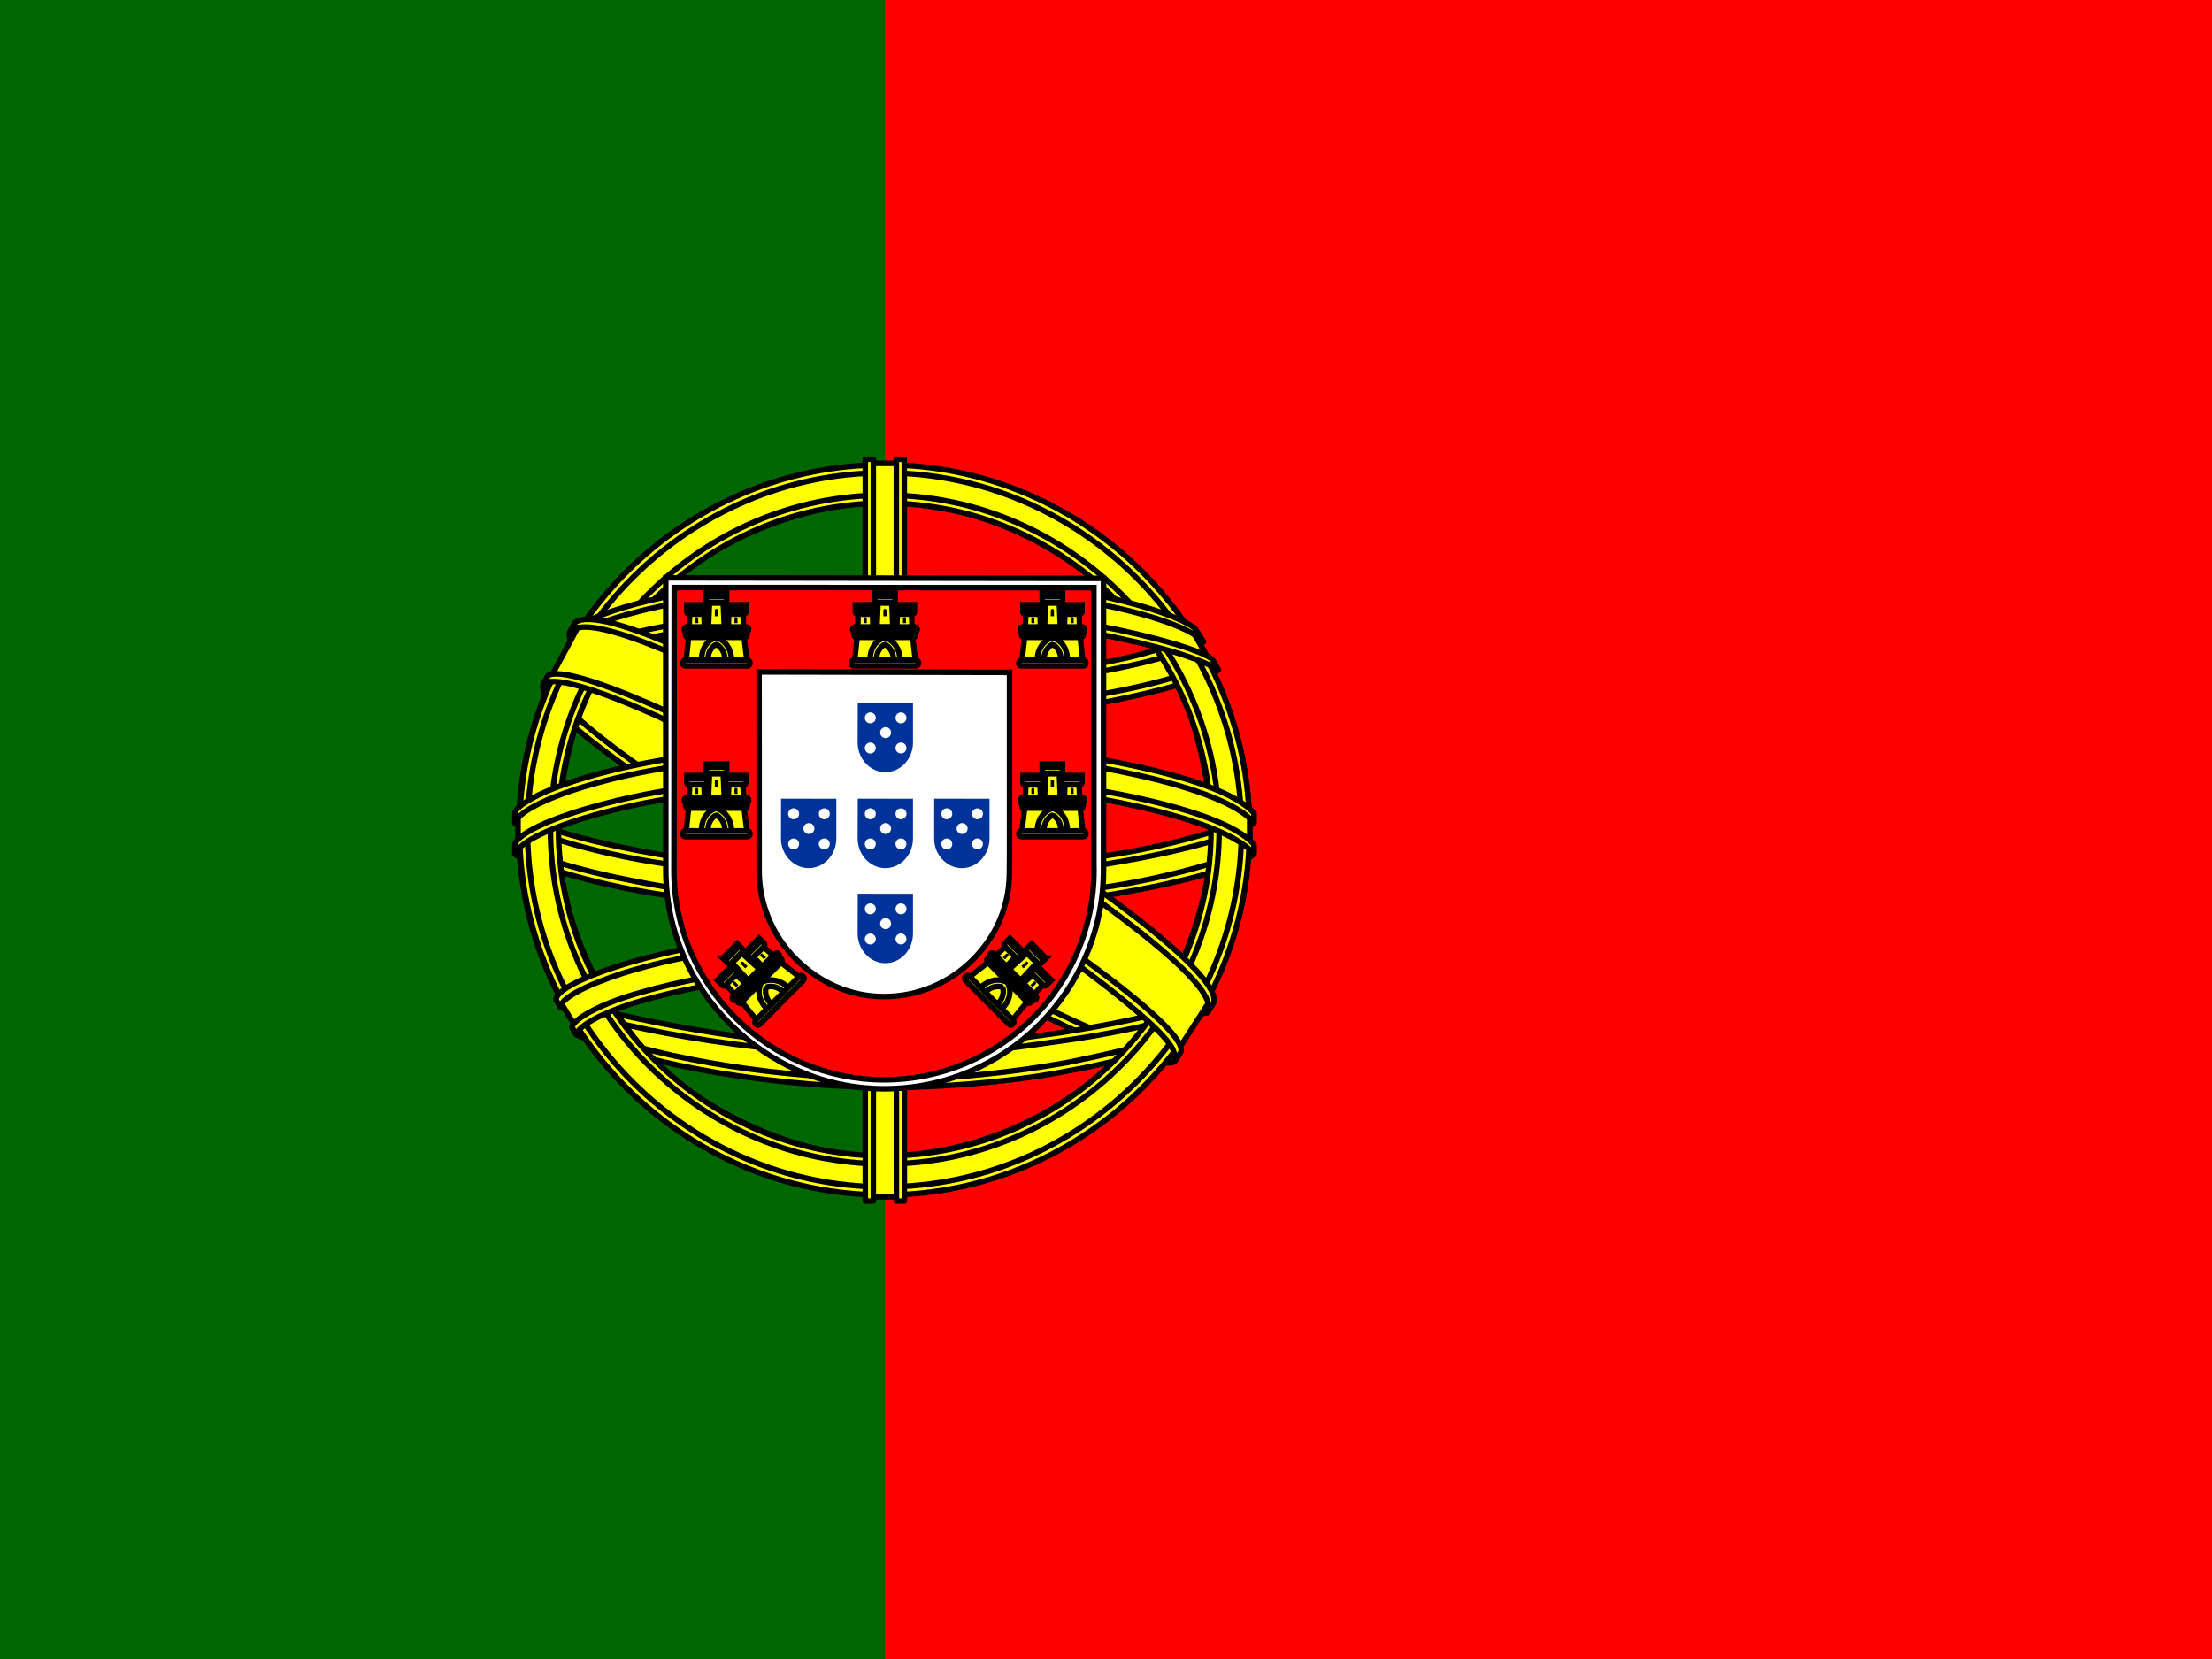 <svg width="32" height="24" viewBox="0 0 32 24" fill="none" xmlns="http://www.w3.org/2000/svg">
<rect x="0" y="0" width="32" height="24" fill="#333333" stroke="none"/>
<g clip-path="url(#clip0_268_43298)">
<path d="M12.8 0H32V24H12.8V0Z" fill="#FF0000"/>
<path d="M0 0H12.8V24H0V0Z" fill="#006600"/>
<path fill-rule="evenodd" clip-rule="evenodd" d="M16.973 15.309C15.362 15.26 7.973 10.649 7.923 9.914L8.331 9.234C9.064 10.299 16.617 14.784 17.358 14.625L16.973 15.309" fill="#FFFF00"/>
<path d="M16.973 15.309C15.362 15.26 7.973 10.649 7.923 9.914L8.331 9.234C9.064 10.299 16.617 14.784 17.358 14.625L16.973 15.309" stroke="black" stroke-width="0.08" stroke-linecap="round" stroke-linejoin="round"/>
<path fill-rule="evenodd" clip-rule="evenodd" d="M8.245 9.141C8.1 9.53 10.173 10.812 12.666 12.328C15.16 13.845 17.31 14.782 17.469 14.647C17.479 14.63 17.548 14.512 17.541 14.513C17.511 14.558 17.439 14.572 17.325 14.539C16.651 14.345 14.895 13.539 12.719 12.219C10.543 10.899 8.65 9.683 8.355 9.167C8.335 9.131 8.32 9.066 8.323 9.015H8.316L8.253 9.124L8.245 9.141V9.141ZM17.011 15.33C16.983 15.38 16.932 15.381 16.836 15.371C16.233 15.304 14.404 14.415 12.24 13.119C9.722 11.612 7.643 10.239 7.869 9.88L7.93 9.771L7.942 9.775C7.739 10.383 12.046 12.846 12.3 13.003C14.791 14.547 16.892 15.448 17.078 15.214L17.011 15.33V15.33L17.011 15.33Z" fill="#FFFF00" stroke="black" stroke-width="0.08" stroke-linecap="round" stroke-linejoin="round"/>
<path fill-rule="evenodd" clip-rule="evenodd" d="M12.809 10.359C14.422 10.346 16.412 10.139 17.557 9.682L17.31 9.281C16.633 9.656 14.632 9.902 12.796 9.939C10.623 9.919 9.089 9.717 8.321 9.201L8.088 9.628C9.501 10.226 10.948 10.353 12.809 10.359" fill="#FFFF00"/>
<path d="M12.809 10.359C14.422 10.346 16.412 10.139 17.557 9.682L17.31 9.281C16.633 9.656 14.632 9.902 12.796 9.939C10.623 9.919 9.089 9.717 8.321 9.201L8.088 9.628C9.501 10.226 10.948 10.353 12.809 10.359" stroke="black" stroke-width="0.08" stroke-linecap="round" stroke-linejoin="round"/>
<path fill-rule="evenodd" clip-rule="evenodd" d="M17.623 9.691C17.584 9.754 16.837 10.012 15.737 10.202C14.991 10.316 14.018 10.413 12.803 10.414C11.65 10.415 10.707 10.333 9.994 10.236C8.839 10.055 8.243 9.803 8.022 9.714C8.043 9.672 8.057 9.643 8.077 9.604C8.711 9.856 9.31 10.009 10.012 10.117C10.721 10.213 11.652 10.296 12.8 10.295C14.009 10.294 14.971 10.189 15.713 10.079C16.841 9.897 17.457 9.662 17.544 9.554L17.624 9.691H17.623L17.623 9.691ZM17.407 9.285C17.285 9.383 16.675 9.599 15.603 9.77C14.888 9.873 13.978 9.965 12.816 9.966C11.711 9.967 10.809 9.892 10.123 9.792C9.034 9.65 8.455 9.394 8.246 9.319C8.267 9.283 8.288 9.247 8.31 9.211C8.472 9.293 9.032 9.52 10.135 9.677C10.814 9.773 11.717 9.845 12.816 9.843C13.973 9.842 14.872 9.749 15.583 9.647C16.66 9.498 17.24 9.223 17.328 9.154L17.407 9.285V9.285L17.407 9.285ZM7.514 12.302C8.505 12.835 10.709 13.104 12.793 13.123C14.691 13.126 17.164 12.829 18.089 12.339L18.064 11.805C17.774 12.257 15.124 12.691 12.773 12.673C10.421 12.656 8.237 12.292 7.509 11.822L7.514 12.302" fill="#FFFF00"/>
<path d="M7.514 12.302C8.505 12.835 10.709 13.104 12.793 13.123C14.691 13.126 17.164 12.829 18.089 12.339L18.064 11.805C17.774 12.257 15.124 12.691 12.773 12.673C10.421 12.656 8.237 12.292 7.509 11.822L7.514 12.302M17.623 9.691C17.584 9.754 16.837 10.012 15.737 10.202C14.991 10.316 14.018 10.413 12.803 10.414C11.65 10.415 10.707 10.333 9.994 10.236C8.839 10.055 8.243 9.803 8.022 9.714C8.043 9.672 8.057 9.643 8.077 9.604C8.711 9.856 9.31 10.009 10.012 10.117C10.721 10.213 11.652 10.296 12.8 10.295C14.009 10.294 14.971 10.189 15.713 10.079C16.841 9.897 17.457 9.662 17.544 9.554L17.624 9.691H17.623L17.623 9.691ZM17.407 9.285C17.285 9.383 16.675 9.599 15.603 9.77C14.888 9.873 13.978 9.965 12.816 9.966C11.711 9.967 10.809 9.892 10.123 9.792C9.034 9.65 8.455 9.394 8.246 9.319C8.267 9.283 8.288 9.247 8.31 9.211C8.472 9.293 9.032 9.52 10.135 9.677C10.814 9.773 11.717 9.845 12.816 9.843C13.973 9.842 14.872 9.749 15.583 9.647C16.66 9.498 17.24 9.223 17.328 9.154L17.407 9.285V9.285L17.407 9.285Z" stroke="black" stroke-width="0.08" stroke-linecap="round" stroke-linejoin="round"/>
<path fill-rule="evenodd" clip-rule="evenodd" d="M18.14 12.225V12.352C18.001 12.519 17.129 12.77 16.037 12.947C15.205 13.074 14.12 13.17 12.769 13.17C11.486 13.17 10.462 13.079 9.668 12.957C8.413 12.774 7.61 12.454 7.449 12.359L7.45 12.21C7.934 12.532 9.245 12.767 9.685 12.839C10.474 12.96 11.492 13.051 12.769 13.051C14.114 13.051 15.192 12.956 16.019 12.829C16.803 12.716 17.92 12.421 18.14 12.225L18.14 12.225ZM18.14 11.772V11.899C18.001 12.066 17.13 12.317 16.037 12.494C15.205 12.621 14.121 12.717 12.77 12.717C11.486 12.717 10.462 12.626 9.669 12.504C8.414 12.321 7.611 12.001 7.45 11.906L7.451 11.757C7.935 12.079 9.246 12.314 9.686 12.386C10.475 12.508 11.492 12.598 12.77 12.598C14.114 12.598 15.193 12.503 16.019 12.376C16.803 12.263 17.92 11.968 18.14 11.772V11.772H18.14ZM12.789 15.217C10.508 15.204 8.553 14.595 8.14 14.495L8.441 14.966C9.17 15.273 11.077 15.73 12.811 15.679C14.544 15.629 16.059 15.494 17.127 14.974L17.436 14.486C16.708 14.829 14.232 15.214 12.789 15.217" fill="#FFFF00"/>
<path d="M12.789 15.217C10.508 15.204 8.553 14.595 8.14 14.495L8.441 14.966C9.17 15.273 11.077 15.73 12.811 15.679C14.544 15.629 16.059 15.494 17.127 14.974L17.436 14.486C16.708 14.829 14.232 15.214 12.789 15.217M18.14 12.225V12.352C18.001 12.519 17.129 12.77 16.037 12.947C15.205 13.074 14.12 13.17 12.769 13.17C11.486 13.17 10.462 13.079 9.668 12.957C8.413 12.774 7.61 12.454 7.449 12.359L7.45 12.21C7.934 12.532 9.245 12.767 9.685 12.839C10.474 12.96 11.492 13.051 12.769 13.051C14.114 13.051 15.192 12.956 16.019 12.829C16.803 12.716 17.92 12.421 18.14 12.225L18.14 12.225ZM18.14 11.772V11.899C18.001 12.066 17.13 12.317 16.037 12.494C15.205 12.621 14.121 12.717 12.77 12.717C11.486 12.717 10.462 12.626 9.669 12.504C8.414 12.321 7.611 12.001 7.45 11.906L7.451 11.757C7.935 12.079 9.246 12.314 9.686 12.386C10.475 12.508 11.492 12.598 12.77 12.598C14.114 12.598 15.193 12.503 16.019 12.376C16.803 12.263 17.92 11.968 18.14 11.772V11.772H18.14Z" stroke="black" stroke-width="0.08" stroke-linecap="round" stroke-linejoin="round"/>
<path fill-rule="evenodd" clip-rule="evenodd" d="M17.243 14.865C17.198 14.934 17.151 15.002 17.104 15.069C16.601 15.247 15.807 15.433 15.472 15.488C14.788 15.629 13.73 15.733 12.791 15.733C10.77 15.704 9.116 15.308 8.338 14.97L8.275 14.863L8.285 14.846L8.392 14.888C9.776 15.383 11.33 15.58 12.802 15.616C13.738 15.619 14.674 15.509 15.431 15.373C16.593 15.14 17.062 14.965 17.206 14.886L17.243 14.865L17.243 14.865ZM17.51 14.424C17.511 14.425 17.513 14.426 17.514 14.428C17.479 14.486 17.444 14.544 17.409 14.602C17.14 14.698 16.412 14.911 15.347 15.06C14.646 15.155 14.21 15.248 12.815 15.275C10.201 15.209 8.508 14.697 8.106 14.571L8.047 14.457C9.562 14.852 11.109 15.129 12.815 15.157C14.091 15.13 14.634 15.036 15.33 14.941C16.571 14.748 17.197 14.544 17.384 14.485C17.381 14.481 17.379 14.477 17.376 14.474L17.511 14.424L17.51 14.424L17.51 14.424Z" fill="#FFFF00" stroke="black" stroke-width="0.08" stroke-linecap="round" stroke-linejoin="round"/>
<path fill-rule="evenodd" clip-rule="evenodd" d="M17.538 11.881C17.545 13.381 16.777 14.728 16.159 15.322C15.283 16.162 14.123 16.703 12.768 16.728C11.255 16.756 9.828 15.769 9.446 15.336C8.698 14.489 8.088 13.413 8.069 11.963C8.162 10.325 8.805 9.184 9.737 8.402C10.669 7.62 11.91 7.239 12.943 7.266C14.135 7.297 15.528 7.882 16.491 9.044C17.121 9.805 17.394 10.63 17.538 11.881H17.538ZM12.781 6.742C15.687 6.742 18.077 9.107 18.077 12.007C18.077 14.906 15.687 17.271 12.781 17.271C9.875 17.271 7.505 14.906 7.505 12.007C7.505 9.107 9.875 6.742 12.781 6.742" fill="#FFFF00"/>
<path d="M12.781 6.742C15.687 6.742 18.077 9.107 18.077 12.007C18.077 14.906 15.687 17.271 12.781 17.271C9.875 17.271 7.505 14.906 7.505 12.007C7.505 9.107 9.875 6.742 12.781 6.742M17.538 11.881C17.545 13.381 16.777 14.728 16.159 15.322C15.283 16.162 14.123 16.703 12.768 16.728C11.255 16.756 9.828 15.769 9.446 15.336C8.698 14.489 8.088 13.413 8.069 11.963C8.162 10.325 8.805 9.184 9.737 8.402C10.669 7.62 11.91 7.239 12.943 7.266C14.135 7.297 15.528 7.882 16.491 9.044C17.121 9.805 17.394 10.63 17.538 11.881H17.538Z" stroke="black" stroke-width="0.08" stroke-linecap="round" stroke-linejoin="round"/>
<path fill-rule="evenodd" clip-rule="evenodd" d="M12.795 6.724C15.704 6.724 18.076 9.097 18.076 12.005C18.076 14.914 15.704 17.287 12.795 17.287C9.887 17.287 7.515 14.914 7.515 12.005C7.515 9.097 9.887 6.724 12.795 6.724V6.724ZM7.631 12.005C7.631 14.846 9.963 17.17 12.795 17.17C15.627 17.17 17.96 14.846 17.96 12.005C17.96 9.165 15.627 6.84 12.795 6.84C9.963 6.84 7.631 9.165 7.631 12.005V12.005Z" fill="#FFFF00" stroke="black" stroke-width="0.08" stroke-linecap="round" stroke-linejoin="round"/>
<path fill-rule="evenodd" clip-rule="evenodd" d="M12.8 7.163C15.452 7.163 17.637 9.34 17.637 12.001C17.637 14.661 15.452 16.838 12.8 16.838C10.147 16.838 7.963 14.661 7.963 12.001C7.963 9.34 10.147 7.163 12.8 7.163ZM8.079 12.001C8.079 14.597 10.211 16.722 12.8 16.722C15.388 16.722 17.52 14.597 17.52 12.001C17.52 9.404 15.388 7.279 12.799 7.279C10.211 7.279 8.079 9.404 8.079 12.001H8.079Z" fill="#FFFF00" stroke="black" stroke-width="0.08" stroke-linecap="round" stroke-linejoin="round"/>
<path fill-rule="evenodd" clip-rule="evenodd" d="M13.012 6.703H12.56L12.56 17.314H13.014L13.012 6.703Z" fill="#FFFF00" stroke="black" stroke-width="0.08" stroke-linecap="round" stroke-linejoin="round"/>
<path fill-rule="evenodd" clip-rule="evenodd" d="M12.967 6.643H13.082L13.083 17.376H12.968L12.967 6.642V6.643ZM12.518 6.643H12.634L12.634 17.376H12.518V6.643H12.518Z" fill="#FFFF00" stroke="black" stroke-width="0.08" stroke-linecap="round" stroke-linejoin="round"/>
<path fill-rule="evenodd" clip-rule="evenodd" d="M18.079 12.21V11.818L17.76 11.52L15.947 11.04L13.333 10.773L10.187 10.933L7.947 11.467L7.494 11.802V12.194L8.64 11.68L11.36 11.253H13.973L15.893 11.467L17.227 11.787L18.079 12.21Z" fill="#FFFF00" stroke="black" stroke-width="0.08" stroke-linecap="round" stroke-linejoin="round"/>
<path fill-rule="evenodd" clip-rule="evenodd" d="M12.797 11.188C14.044 11.185 15.254 11.306 16.214 11.493C17.204 11.691 17.901 11.938 18.14 12.217L18.14 12.354C17.852 12.008 16.914 11.755 16.192 11.609C15.239 11.424 14.037 11.305 12.797 11.307C11.489 11.309 10.27 11.433 9.331 11.616C8.578 11.766 7.574 12.063 7.449 12.355V12.212C7.518 12.009 8.265 11.707 9.315 11.496C10.26 11.312 11.481 11.19 12.797 11.188V11.188ZM12.798 10.735C14.045 10.733 15.255 10.853 16.215 11.04C17.205 11.238 17.902 11.486 18.14 11.764L18.14 11.901C17.853 11.555 16.915 11.302 16.192 11.157C15.24 10.971 14.038 10.852 12.798 10.854C11.489 10.856 10.277 10.98 9.338 11.163C8.611 11.301 7.566 11.61 7.449 11.903V11.759C7.518 11.559 8.281 11.245 9.315 11.044C10.261 10.859 11.482 10.737 12.798 10.735V10.735ZM12.772 8.425C14.738 8.415 16.452 8.699 17.236 9.101L17.522 9.596C16.84 9.229 14.991 8.847 12.775 8.904C10.97 8.915 9.04 9.103 8.072 9.619L8.414 9.048C9.208 8.636 11.082 8.427 12.772 8.425" fill="#FFFF00"/>
<path d="M12.772 8.425C14.738 8.415 16.452 8.699 17.236 9.101L17.522 9.596C16.84 9.229 14.991 8.847 12.775 8.904C10.97 8.915 9.04 9.103 8.072 9.619L8.414 9.048C9.208 8.636 11.082 8.427 12.772 8.425M12.797 11.188C14.044 11.185 15.254 11.306 16.214 11.493C17.204 11.691 17.901 11.938 18.14 12.217L18.14 12.354C17.852 12.008 16.914 11.755 16.192 11.609C15.239 11.424 14.037 11.305 12.797 11.307C11.489 11.309 10.27 11.433 9.331 11.616C8.578 11.766 7.574 12.063 7.449 12.355V12.212C7.518 12.009 8.265 11.707 9.315 11.496C10.26 11.312 11.481 11.19 12.797 11.188V11.188ZM12.798 10.735C14.045 10.733 15.255 10.853 16.215 11.04C17.205 11.238 17.902 11.486 18.14 11.764L18.14 11.901C17.853 11.555 16.915 11.302 16.192 11.157C15.24 10.971 14.038 10.852 12.798 10.854C11.489 10.856 10.277 10.98 9.338 11.163C8.611 11.301 7.566 11.61 7.449 11.903V11.759C7.518 11.559 8.281 11.245 9.315 11.044C10.261 10.859 11.482 10.737 12.798 10.735V10.735Z" stroke="black" stroke-width="0.08" stroke-linecap="round" stroke-linejoin="round"/>
<path fill-rule="evenodd" clip-rule="evenodd" d="M12.798 8.833C13.919 8.83 15.002 8.893 15.864 9.049C16.666 9.198 17.431 9.422 17.54 9.543L17.625 9.692C17.359 9.519 16.697 9.325 15.847 9.164C14.993 9.004 13.911 8.951 12.796 8.953C11.531 8.949 10.548 9.016 9.705 9.163C8.813 9.33 8.194 9.568 8.041 9.682L8.124 9.523C8.421 9.372 8.891 9.189 9.683 9.047C10.555 8.888 11.548 8.84 12.798 8.833V8.833ZM12.798 8.38C13.871 8.378 14.93 8.437 15.755 8.586C16.407 8.713 17.05 8.911 17.286 9.087L17.41 9.284C17.199 9.049 16.406 8.827 15.705 8.703C14.886 8.562 13.871 8.506 12.798 8.497C11.672 8.5 10.632 8.569 9.824 8.716C9.054 8.862 8.557 9.036 8.347 9.171L8.456 9.007C8.746 8.854 9.215 8.714 9.806 8.599C10.619 8.451 11.666 8.384 12.798 8.38L12.798 8.38ZM15.421 14.2C14.45 14.019 13.476 13.993 12.796 14.001C9.521 14.039 8.463 14.673 8.334 14.865L8.09 14.466C8.923 13.862 10.707 13.523 12.814 13.558C13.909 13.575 14.853 13.648 15.647 13.802L15.421 14.201" fill="#FFFF00"/>
<path d="M15.421 14.2C14.45 14.019 13.476 13.993 12.796 14.001C9.521 14.039 8.463 14.673 8.334 14.865L8.09 14.466C8.923 13.862 10.707 13.523 12.814 13.558C13.909 13.575 14.853 13.648 15.647 13.802L15.421 14.201M12.798 8.833C13.919 8.83 15.002 8.893 15.864 9.049C16.666 9.198 17.431 9.422 17.54 9.543L17.625 9.692C17.359 9.519 16.697 9.325 15.847 9.164C14.993 9.004 13.911 8.951 12.796 8.953C11.531 8.949 10.548 9.016 9.705 9.163C8.813 9.33 8.194 9.568 8.041 9.682L8.124 9.523C8.421 9.372 8.891 9.189 9.683 9.047C10.555 8.888 11.548 8.84 12.798 8.833V8.833ZM12.798 8.38C13.871 8.378 14.93 8.437 15.755 8.586C16.407 8.713 17.05 8.911 17.286 9.087L17.41 9.284C17.199 9.049 16.406 8.827 15.705 8.703C14.886 8.562 13.871 8.506 12.798 8.497C11.672 8.5 10.632 8.569 9.824 8.716C9.054 8.862 8.557 9.036 8.347 9.171L8.456 9.007C8.746 8.854 9.215 8.714 9.806 8.599C10.619 8.451 11.666 8.384 12.798 8.38L12.798 8.38Z" stroke="black" stroke-width="0.08" stroke-linecap="round" stroke-linejoin="round"/>
<path fill-rule="evenodd" clip-rule="evenodd" d="M12.778 13.944C13.689 13.958 14.583 13.996 15.446 14.157L15.384 14.267C14.582 14.119 13.727 14.062 12.781 14.067C11.572 14.058 10.35 14.171 9.285 14.476C8.949 14.569 8.393 14.785 8.337 14.964L8.275 14.861C8.293 14.756 8.629 14.537 9.257 14.36C10.476 14.011 11.616 13.952 12.778 13.944V13.945V13.944ZM12.819 13.486C13.763 13.504 14.738 13.547 15.685 13.735L15.62 13.85C14.764 13.68 13.947 13.623 12.825 13.606C11.612 13.608 10.326 13.695 9.156 14.035C8.779 14.145 8.127 14.383 8.106 14.571L8.043 14.461C8.057 14.29 8.622 14.067 9.129 13.919C10.308 13.576 11.597 13.488 12.819 13.486L12.819 13.486Z" fill="#FFFF00" stroke="black" stroke-width="0.08" stroke-linecap="round" stroke-linejoin="round"/>
<path fill-rule="evenodd" clip-rule="evenodd" d="M17.471 14.527L17.077 15.137L15.947 14.133L13.013 12.16L9.707 10.347L7.99 9.759L8.356 9.081L8.48 9.013L9.547 9.28L13.067 11.093L15.093 12.373L16.8 13.6L17.493 14.4L17.471 14.527Z" fill="#FFFF00" stroke="black" stroke-width="0.08" stroke-linecap="round" stroke-linejoin="round"/>
<path fill-rule="evenodd" clip-rule="evenodd" d="M7.928 9.775C8.229 9.571 10.442 10.557 12.758 11.953C15.067 13.354 17.274 14.936 17.075 15.232L17.009 15.335L16.979 15.359C16.985 15.354 17.019 15.313 16.976 15.204C16.877 14.88 15.312 13.631 12.715 12.063C10.183 10.553 8.073 9.643 7.862 9.903L7.928 9.775V9.775ZM17.552 14.518C17.742 14.142 15.689 12.596 13.145 11.09C10.541 9.615 8.665 8.746 8.322 9.005L8.246 9.144C8.245 9.152 8.249 9.134 8.265 9.122C8.327 9.068 8.43 9.071 8.477 9.071C9.067 9.079 10.752 9.855 13.117 11.211C14.153 11.814 17.494 13.957 17.482 14.559C17.483 14.611 17.486 14.622 17.466 14.648L17.552 14.518V14.518L17.552 14.518Z" fill="#FFFF00" stroke="black" stroke-width="0.08" stroke-linecap="round" stroke-linejoin="round"/>
<path d="M9.632 12.587C9.632 13.455 9.987 14.24 10.563 14.814C11.14 15.388 11.924 15.751 12.793 15.751C13.666 15.751 14.459 15.396 15.034 14.824C15.608 14.251 15.964 13.461 15.964 12.59H15.964V8.367L9.631 8.359L9.632 12.587H9.632Z" fill="white" stroke="black" stroke-width="0.08"/>
<path d="M9.75 12.593V12.596C9.75 13.425 10.094 14.181 10.645 14.729C11.197 15.279 11.958 15.621 12.79 15.621C13.626 15.621 14.385 15.281 14.935 14.734C15.485 14.187 15.825 13.431 15.826 12.598H15.825V8.501L9.754 8.5L9.75 12.593M14.605 9.727L14.605 12.334L14.603 12.61C14.603 12.683 14.598 12.765 14.59 12.836C14.541 13.248 14.351 13.607 14.07 13.887C13.742 14.214 13.288 14.417 12.788 14.417C12.29 14.417 11.847 14.207 11.517 13.879C11.178 13.541 10.982 13.079 10.982 12.601L10.981 9.72L14.605 9.727V9.727V9.727Z" fill="#FF0000"/>
<path d="M9.75 12.593V12.596C9.75 13.425 10.094 14.181 10.645 14.729C11.197 15.279 11.958 15.621 12.79 15.621C13.626 15.621 14.385 15.281 14.935 14.734C15.485 14.187 15.825 13.431 15.826 12.598H15.825V8.501L9.754 8.5L9.75 12.593M14.605 9.727L14.605 12.334L14.603 12.61C14.603 12.683 14.598 12.765 14.59 12.836C14.541 13.248 14.351 13.607 14.07 13.887C13.742 14.214 13.288 14.417 12.788 14.417C12.29 14.417 11.847 14.207 11.517 13.879C11.178 13.541 10.982 13.079 10.982 12.601L10.981 9.72L14.605 9.727V9.727V9.727Z" stroke="black" stroke-width="0.08"/>
<path d="M10.143 9.57C10.151 9.275 10.36 9.205 10.361 9.204C10.363 9.203 10.587 9.28 10.586 9.572L10.143 9.57" fill="#FFFF00"/>
<path d="M9.963 9.21L9.927 9.549L10.148 9.549C10.15 9.269 10.36 9.223 10.365 9.224C10.37 9.223 10.578 9.285 10.583 9.549H10.804L10.764 9.208L9.963 9.21V9.21L9.963 9.21ZM9.912 9.55H10.816C10.835 9.55 10.85 9.569 10.85 9.592C10.85 9.615 10.835 9.633 10.816 9.633H9.912C9.893 9.633 9.877 9.615 9.877 9.592C9.877 9.569 9.893 9.55 9.912 9.55Z" fill="#FFFF00" stroke="black" stroke-width="0.08"/>
<path d="M10.241 9.548C10.242 9.372 10.361 9.322 10.362 9.322C10.362 9.322 10.487 9.373 10.488 9.548H10.241ZM9.931 9.069H10.798C10.816 9.069 10.831 9.086 10.831 9.107C10.831 9.128 10.816 9.145 10.798 9.145H9.931C9.913 9.145 9.898 9.128 9.898 9.107C9.898 9.086 9.913 9.069 9.931 9.069V9.069ZM9.949 9.145H10.778C10.795 9.145 10.81 9.162 10.81 9.183C10.81 9.203 10.795 9.22 10.778 9.22H9.949C9.932 9.22 9.918 9.203 9.918 9.183C9.918 9.162 9.932 9.145 9.949 9.145ZM10.217 8.58L10.283 8.58V8.627H10.33V8.579L10.397 8.58V8.627H10.445V8.579H10.512L10.512 8.687C10.512 8.704 10.498 8.714 10.483 8.714H10.248C10.232 8.714 10.217 8.702 10.217 8.686L10.217 8.58L10.217 8.58ZM10.463 8.724L10.478 9.068L10.249 9.067L10.264 8.723L10.463 8.724" fill="#FFFF00"/>
<path d="M10.463 8.724L10.478 9.068L10.249 9.067L10.264 8.723L10.463 8.724M10.241 9.548C10.242 9.372 10.361 9.322 10.362 9.322C10.362 9.322 10.487 9.373 10.488 9.548H10.241ZM9.931 9.069H10.798C10.816 9.069 10.831 9.086 10.831 9.107C10.831 9.128 10.816 9.145 10.798 9.145H9.931C9.913 9.145 9.898 9.128 9.898 9.107C9.898 9.086 9.913 9.069 9.931 9.069V9.069ZM9.949 9.145H10.778C10.795 9.145 10.81 9.162 10.81 9.183C10.81 9.203 10.795 9.22 10.778 9.22H9.949C9.932 9.22 9.918 9.203 9.918 9.183C9.918 9.162 9.932 9.145 9.949 9.145V9.145ZM10.217 8.58L10.283 8.58V8.627H10.33V8.579L10.397 8.58V8.627H10.445V8.579H10.512L10.512 8.687C10.512 8.704 10.498 8.714 10.483 8.714H10.248C10.232 8.714 10.217 8.702 10.217 8.686L10.217 8.58L10.217 8.58Z" stroke="black" stroke-width="0.08"/>
<path d="M10.184 8.883L10.19 9.069H9.97L9.977 8.883H10.184H10.184Z" fill="#FFFF00" stroke="black" stroke-width="0.08"/>
<path d="M10.749 8.883L10.756 9.069H10.536L10.542 8.883H10.749H10.749Z" fill="#FFFF00" stroke="black" stroke-width="0.08"/>
<path d="M9.936 8.749L10 8.749V8.796H10.047V8.748L10.112 8.748V8.796H10.159V8.748L10.225 8.748L10.225 8.855C10.225 8.872 10.211 8.883 10.196 8.883H9.966C9.95 8.883 9.936 8.87 9.936 8.855L9.936 8.749Z" fill="#FFFF00" stroke="black" stroke-width="0.08"/>
<path d="M10.502 8.749L10.566 8.749V8.796H10.613V8.748L10.678 8.748V8.796H10.725V8.748L10.791 8.748L10.791 8.855C10.791 8.872 10.777 8.883 10.762 8.883H10.532C10.516 8.883 10.502 8.87 10.502 8.855L10.502 8.749Z" fill="#FFFF00" stroke="black" stroke-width="0.08"/>
<path d="M10.341 8.833C10.34 8.799 10.388 8.799 10.387 8.833V8.915H10.341V8.833Z" fill="black"/>
<path d="M10.057 8.951C10.057 8.919 10.102 8.919 10.101 8.951V9.015H10.057V8.951Z" fill="black"/>
<path d="M10.625 8.951C10.624 8.919 10.669 8.919 10.669 8.951V9.015H10.625V8.951Z" fill="black"/>
<path d="M10.143 12.04C10.151 11.746 10.36 11.676 10.361 11.675C10.363 11.674 10.587 11.75 10.586 12.043L10.143 12.04" fill="#FFFF00"/>
<path d="M9.963 11.681L9.927 12.019L10.148 12.02C10.15 11.74 10.36 11.693 10.365 11.694C10.37 11.694 10.578 11.756 10.583 12.02H10.804L10.764 11.679L9.963 11.681V11.681L9.963 11.681ZM9.912 12.02H10.816C10.835 12.02 10.85 12.039 10.85 12.062C10.85 12.085 10.835 12.104 10.816 12.104H9.912C9.893 12.104 9.877 12.085 9.877 12.062C9.877 12.039 9.893 12.02 9.912 12.02Z" fill="#FFFF00" stroke="black" stroke-width="0.08"/>
<path d="M10.241 12.019C10.242 11.842 10.361 11.792 10.362 11.792C10.362 11.792 10.487 11.844 10.488 12.019H10.241ZM9.931 11.54H10.798C10.816 11.54 10.831 11.557 10.831 11.577C10.831 11.598 10.816 11.615 10.798 11.615H9.931C9.913 11.615 9.898 11.598 9.898 11.577C9.898 11.557 9.913 11.54 9.931 11.54V11.54ZM9.949 11.616H10.778C10.795 11.616 10.81 11.633 10.81 11.653C10.81 11.674 10.795 11.691 10.778 11.691H9.949C9.932 11.691 9.918 11.674 9.918 11.653C9.918 11.633 9.932 11.616 9.949 11.616ZM10.217 11.051L10.283 11.051V11.097H10.33V11.05L10.397 11.05V11.097H10.445V11.05H10.512L10.512 11.157C10.512 11.174 10.498 11.185 10.483 11.185H10.248C10.232 11.185 10.217 11.172 10.217 11.157L10.217 11.051L10.217 11.051ZM10.463 11.194L10.478 11.538L10.249 11.537L10.264 11.193L10.463 11.194" fill="#FFFF00"/>
<path d="M10.463 11.194L10.478 11.538L10.249 11.537L10.264 11.193L10.463 11.194M10.241 12.019C10.242 11.842 10.361 11.792 10.362 11.792C10.362 11.792 10.487 11.844 10.488 12.019H10.241ZM9.931 11.54H10.798C10.816 11.54 10.831 11.557 10.831 11.577C10.831 11.598 10.816 11.615 10.798 11.615H9.931C9.913 11.615 9.898 11.598 9.898 11.577C9.898 11.557 9.913 11.54 9.931 11.54V11.54ZM9.949 11.616H10.778C10.795 11.616 10.81 11.633 10.81 11.653C10.81 11.674 10.795 11.691 10.778 11.691H9.949C9.932 11.691 9.918 11.674 9.918 11.653C9.918 11.633 9.932 11.616 9.949 11.616V11.616ZM10.217 11.051L10.283 11.051V11.097H10.33V11.05L10.397 11.05V11.097H10.445V11.05H10.512L10.512 11.157C10.512 11.174 10.498 11.185 10.483 11.185H10.248C10.232 11.185 10.217 11.172 10.217 11.157L10.217 11.051L10.217 11.051Z" stroke="black" stroke-width="0.08"/>
<path d="M10.184 11.354L10.19 11.539H9.97L9.977 11.354H10.184H10.184Z" fill="#FFFF00" stroke="black" stroke-width="0.08"/>
<path d="M10.749 11.354L10.756 11.539H10.536L10.542 11.354H10.749H10.749Z" fill="#FFFF00" stroke="black" stroke-width="0.08"/>
<path d="M9.936 11.219L10 11.22V11.266H10.047V11.218L10.112 11.219V11.266H10.159V11.218L10.225 11.219L10.225 11.326C10.225 11.342 10.211 11.353 10.196 11.353H9.966C9.95 11.353 9.936 11.341 9.936 11.325L9.936 11.219Z" fill="#FFFF00" stroke="black" stroke-width="0.08"/>
<path d="M10.502 11.219L10.566 11.22V11.266H10.613V11.218L10.678 11.219V11.266H10.725V11.218L10.791 11.219L10.791 11.326C10.791 11.342 10.777 11.353 10.762 11.353H10.532C10.516 11.353 10.502 11.341 10.502 11.325L10.502 11.219Z" fill="#FFFF00" stroke="black" stroke-width="0.08"/>
<path d="M10.341 11.303C10.34 11.27 10.388 11.269 10.387 11.303V11.385H10.341V11.303Z" fill="black"/>
<path d="M10.057 11.422C10.057 11.39 10.102 11.389 10.101 11.422V11.485H10.057V11.422Z" fill="black"/>
<path d="M10.625 11.422C10.624 11.39 10.669 11.389 10.669 11.422V11.485H10.625V11.422Z" fill="black"/>
<path d="M11.107 14.611C10.903 14.399 11.001 14.201 11.001 14.2C11.001 14.198 11.213 14.092 11.42 14.299L11.107 14.611" fill="#FFFF00"/>
<path d="M10.725 14.486L10.939 14.75L11.095 14.594C10.898 14.395 11.013 14.213 11.017 14.211C11.02 14.207 11.211 14.103 11.402 14.285L11.558 14.128L11.288 13.916L10.725 14.486L10.725 14.486L10.725 14.486ZM10.93 14.762L11.566 14.12C11.58 14.107 11.604 14.109 11.62 14.125C11.637 14.142 11.639 14.166 11.626 14.179L10.989 14.821C10.975 14.834 10.951 14.832 10.935 14.816C10.918 14.8 10.916 14.775 10.93 14.762Z" fill="#FFFF00" stroke="black" stroke-width="0.08"/>
<path d="M11.16 14.528C11.035 14.402 11.084 14.282 11.085 14.282C11.085 14.282 11.209 14.229 11.334 14.352L11.16 14.528ZM10.602 14.41L11.213 13.795C11.225 13.782 11.248 13.783 11.263 13.798C11.277 13.812 11.279 13.835 11.266 13.848L10.655 14.463C10.643 14.476 10.62 14.474 10.605 14.46C10.591 14.445 10.589 14.422 10.602 14.41L10.602 14.41ZM10.669 14.45L11.252 13.862C11.265 13.85 11.287 13.851 11.302 13.866C11.316 13.881 11.318 13.903 11.306 13.915L10.722 14.503C10.71 14.515 10.688 14.514 10.673 14.499C10.658 14.485 10.656 14.463 10.669 14.45ZM10.457 13.862L10.503 13.816L10.536 13.848L10.569 13.815L10.536 13.781L10.583 13.734L10.617 13.767L10.65 13.733L10.617 13.7L10.664 13.652L10.74 13.728C10.752 13.74 10.75 13.757 10.739 13.768L10.573 13.935C10.562 13.946 10.543 13.948 10.532 13.937L10.456 13.862L10.457 13.862ZM10.732 13.788L10.986 14.02L10.824 14.183L10.591 13.929L10.732 13.788" fill="#FFFF00"/>
<path d="M10.732 13.788L10.986 14.02L10.824 14.183L10.591 13.929L10.732 13.788M11.16 14.528C11.035 14.402 11.084 14.282 11.085 14.282C11.085 14.282 11.209 14.229 11.334 14.352L11.16 14.528ZM10.602 14.41L11.213 13.795C11.225 13.782 11.248 13.783 11.263 13.798C11.277 13.812 11.279 13.835 11.266 13.848L10.655 14.463C10.643 14.476 10.62 14.474 10.605 14.46C10.591 14.445 10.589 14.422 10.602 14.41L10.602 14.41ZM10.669 14.45L11.252 13.862C11.265 13.85 11.287 13.851 11.302 13.866C11.316 13.881 11.318 13.903 11.306 13.915L10.722 14.503C10.71 14.515 10.688 14.514 10.673 14.499C10.658 14.485 10.656 14.463 10.669 14.45V14.45ZM10.457 13.862L10.503 13.816L10.536 13.848L10.569 13.815L10.536 13.781L10.583 13.734L10.617 13.767L10.65 13.733L10.617 13.7L10.664 13.652L10.74 13.728C10.752 13.74 10.75 13.757 10.739 13.768L10.573 13.935C10.562 13.946 10.543 13.948 10.532 13.937L10.456 13.862L10.457 13.862Z" stroke="black" stroke-width="0.08"/>
<path d="M10.648 14.1L10.784 14.225L10.629 14.381L10.502 14.246L10.648 14.099L10.648 14.1Z" fill="#FFFF00" stroke="black" stroke-width="0.08"/>
<path d="M11.046 13.698L11.183 13.824L11.028 13.98L10.901 13.845L11.046 13.698L11.046 13.698Z" fill="#FFFF00" stroke="black" stroke-width="0.08"/>
<path d="M10.378 14.18L10.423 14.135L10.456 14.168L10.489 14.135L10.456 14.101L10.502 14.055L10.536 14.088L10.569 14.055L10.535 14.021L10.581 13.975L10.657 14.05C10.669 14.062 10.667 14.079 10.657 14.09L10.494 14.254C10.483 14.265 10.464 14.266 10.454 14.255L10.378 14.18Z" fill="#FFFF00" stroke="black" stroke-width="0.08"/>
<path d="M10.777 13.779L10.822 13.733L10.855 13.766L10.888 13.733L10.854 13.7L10.9 13.653L10.934 13.687L10.967 13.653L10.934 13.62L10.98 13.573L11.056 13.649C11.068 13.661 11.066 13.678 11.055 13.689L10.893 13.852C10.882 13.863 10.863 13.864 10.852 13.854L10.777 13.779Z" fill="#FFFF00" stroke="black" stroke-width="0.08"/>
<path d="M10.723 13.952C10.698 13.929 10.732 13.895 10.756 13.919L10.814 13.977L10.781 14.009L10.723 13.952Z" fill="black"/>
<path d="M10.607 14.237C10.584 14.215 10.615 14.182 10.638 14.206L10.683 14.251L10.652 14.282L10.607 14.237Z" fill="black"/>
<path d="M11.007 13.835C10.984 13.812 11.015 13.78 11.038 13.803L11.083 13.848L11.052 13.879L11.007 13.835Z" fill="black"/>
<path d="M12.582 9.57C12.589 9.275 12.798 9.205 12.799 9.204C12.801 9.203 13.025 9.28 13.024 9.572L12.582 9.57" fill="#FFFF00"/>
<path d="M12.401 9.21L12.365 9.549L12.586 9.549C12.588 9.269 12.798 9.223 12.803 9.224C12.808 9.223 13.016 9.285 13.021 9.549H13.242L13.203 9.208L12.401 9.21V9.21L12.401 9.21ZM12.35 9.55H13.254C13.273 9.55 13.289 9.569 13.289 9.592C13.289 9.615 13.273 9.633 13.254 9.633H12.35C12.331 9.633 12.315 9.615 12.315 9.592C12.315 9.569 12.331 9.55 12.35 9.55Z" fill="#FFFF00" stroke="black" stroke-width="0.08"/>
<path d="M12.679 9.548C12.68 9.372 12.799 9.322 12.8 9.322C12.8 9.322 12.925 9.373 12.926 9.548H12.679ZM12.369 9.069H13.236C13.254 9.069 13.269 9.086 13.269 9.107C13.269 9.128 13.254 9.145 13.236 9.145H12.369C12.351 9.145 12.336 9.128 12.336 9.107C12.336 9.086 12.351 9.069 12.369 9.069V9.069ZM12.387 9.145H13.216C13.234 9.145 13.248 9.162 13.248 9.183C13.248 9.203 13.234 9.22 13.216 9.22H12.387C12.37 9.22 12.356 9.203 12.356 9.183C12.356 9.162 12.37 9.145 12.387 9.145ZM12.655 8.58L12.721 8.58V8.627H12.768V8.579L12.835 8.58V8.627H12.883V8.579H12.95L12.95 8.687C12.95 8.704 12.937 8.714 12.921 8.714H12.686C12.67 8.714 12.655 8.702 12.655 8.686L12.655 8.58L12.655 8.58ZM12.902 8.724L12.916 9.068L12.687 9.067L12.702 8.723L12.902 8.724" fill="#FFFF00"/>
<path d="M12.902 8.724L12.916 9.068L12.687 9.067L12.702 8.723L12.902 8.724M12.679 9.548C12.68 9.372 12.799 9.322 12.8 9.322C12.8 9.322 12.925 9.373 12.926 9.548H12.679ZM12.369 9.069H13.236C13.254 9.069 13.269 9.086 13.269 9.107C13.269 9.128 13.254 9.145 13.236 9.145H12.369C12.351 9.145 12.336 9.128 12.336 9.107C12.336 9.086 12.351 9.069 12.369 9.069V9.069ZM12.387 9.145H13.216C13.234 9.145 13.248 9.162 13.248 9.183C13.248 9.203 13.234 9.22 13.216 9.22H12.387C12.37 9.22 12.356 9.203 12.356 9.183C12.356 9.162 12.37 9.145 12.387 9.145V9.145ZM12.655 8.58L12.721 8.58V8.627H12.768V8.579L12.835 8.58V8.627H12.883V8.579H12.95L12.95 8.687C12.95 8.704 12.937 8.714 12.921 8.714H12.686C12.67 8.714 12.655 8.702 12.655 8.686L12.655 8.58L12.655 8.58Z" stroke="black" stroke-width="0.08"/>
<path d="M12.622 8.883L12.629 9.069H12.409L12.415 8.883H12.622H12.622Z" fill="#FFFF00" stroke="black" stroke-width="0.08"/>
<path d="M13.187 8.883L13.194 9.069H12.974L12.981 8.883H13.188H13.187Z" fill="#FFFF00" stroke="black" stroke-width="0.08"/>
<path d="M12.374 8.749L12.438 8.749V8.796H12.485V8.748L12.55 8.748V8.796H12.598V8.748L12.663 8.748L12.663 8.855C12.663 8.872 12.65 8.883 12.634 8.883H12.404C12.389 8.883 12.374 8.87 12.374 8.855L12.374 8.749Z" fill="#FFFF00" stroke="black" stroke-width="0.08"/>
<path d="M12.94 8.749L13.004 8.749V8.796H13.051V8.748L13.116 8.748V8.796H13.163V8.748L13.229 8.748L13.229 8.855C13.229 8.872 13.215 8.883 13.2 8.883H12.97C12.954 8.883 12.94 8.87 12.94 8.855L12.94 8.749Z" fill="#FFFF00" stroke="black" stroke-width="0.08"/>
<path d="M12.779 8.833C12.778 8.799 12.826 8.799 12.826 8.833V8.915H12.779V8.833Z" fill="black"/>
<path d="M12.495 8.951C12.495 8.919 12.54 8.919 12.539 8.951V9.015H12.495V8.951Z" fill="black"/>
<path d="M13.063 8.951C13.063 8.919 13.107 8.919 13.107 8.951V9.015H13.063V8.951Z" fill="black"/>
<path d="M15.445 9.57C15.438 9.275 15.229 9.205 15.228 9.204C15.226 9.203 15.002 9.28 15.003 9.572L15.445 9.57" fill="#FFFF00"/>
<path d="M15.626 9.21L15.662 9.549L15.441 9.549C15.439 9.269 15.229 9.223 15.224 9.224C15.219 9.223 15.011 9.285 15.006 9.549H14.784L14.825 9.208L15.626 9.21V9.21L15.626 9.21ZM15.677 9.55H14.773C14.754 9.55 14.738 9.569 14.738 9.592C14.738 9.615 14.754 9.633 14.773 9.633H15.677C15.696 9.633 15.711 9.615 15.711 9.592C15.711 9.569 15.696 9.55 15.677 9.55Z" fill="#FFFF00" stroke="black" stroke-width="0.08"/>
<path d="M15.348 9.548C15.347 9.372 15.228 9.322 15.227 9.322C15.227 9.322 15.102 9.373 15.101 9.548H15.348ZM15.658 9.069H14.791C14.773 9.069 14.758 9.086 14.758 9.107C14.758 9.128 14.773 9.145 14.791 9.145H15.658C15.676 9.145 15.691 9.128 15.691 9.107C15.691 9.086 15.676 9.069 15.658 9.069V9.069ZM15.64 9.145H14.811C14.793 9.145 14.779 9.162 14.779 9.183C14.779 9.203 14.793 9.22 14.811 9.22H15.64C15.657 9.22 15.671 9.203 15.671 9.183C15.671 9.162 15.657 9.145 15.64 9.145ZM15.372 8.58L15.306 8.58V8.627H15.259V8.579L15.192 8.58V8.627H15.144V8.579H15.077L15.077 8.687C15.077 8.704 15.09 8.714 15.106 8.714H15.341C15.357 8.714 15.372 8.702 15.372 8.686L15.372 8.58L15.372 8.58ZM15.125 8.724L15.111 9.068L15.34 9.067L15.325 8.723L15.126 8.724" fill="#FFFF00"/>
<path d="M15.125 8.724L15.111 9.068L15.34 9.067L15.325 8.723L15.126 8.724M15.348 9.548C15.347 9.372 15.228 9.322 15.227 9.322C15.227 9.322 15.102 9.373 15.101 9.548H15.348ZM15.658 9.069H14.791C14.773 9.069 14.758 9.086 14.758 9.107C14.758 9.128 14.773 9.145 14.791 9.145H15.658C15.676 9.145 15.691 9.128 15.691 9.107C15.691 9.086 15.676 9.069 15.658 9.069V9.069ZM15.64 9.145H14.811C14.793 9.145 14.779 9.162 14.779 9.183C14.779 9.203 14.793 9.22 14.811 9.22H15.64C15.657 9.22 15.671 9.203 15.671 9.183C15.671 9.162 15.657 9.145 15.64 9.145V9.145ZM15.372 8.58L15.306 8.58V8.627H15.259V8.579L15.192 8.58V8.627H15.144V8.579H15.077L15.077 8.687C15.077 8.704 15.09 8.714 15.106 8.714H15.341C15.357 8.714 15.372 8.702 15.372 8.686L15.372 8.58L15.372 8.58Z" stroke="black" stroke-width="0.08"/>
<path d="M15.405 8.883L15.399 9.069H15.618L15.612 8.883H15.405H15.405Z" fill="#FFFF00" stroke="black" stroke-width="0.08"/>
<path d="M14.84 8.883L14.833 9.069H15.053L15.046 8.883H14.839H14.84Z" fill="#FFFF00" stroke="black" stroke-width="0.08"/>
<path d="M15.653 8.749L15.589 8.749V8.796H15.542V8.748L15.476 8.748V8.796H15.43V8.748L15.364 8.748L15.364 8.855C15.364 8.872 15.377 8.883 15.393 8.883H15.623C15.638 8.883 15.653 8.87 15.653 8.855L15.653 8.749Z" fill="#FFFF00" stroke="black" stroke-width="0.08"/>
<path d="M15.087 8.749L15.023 8.749V8.796H14.976V8.748L14.911 8.748V8.796H14.864V8.748L14.798 8.748L14.798 8.855C14.798 8.872 14.812 8.883 14.827 8.883H15.057C15.073 8.883 15.087 8.87 15.087 8.855L15.087 8.749Z" fill="#FFFF00" stroke="black" stroke-width="0.08"/>
<path d="M15.248 8.833C15.249 8.799 15.201 8.799 15.201 8.833V8.915H15.248V8.833Z" fill="black"/>
<path d="M15.532 8.951C15.532 8.919 15.487 8.919 15.488 8.951V9.015H15.532V8.951Z" fill="black"/>
<path d="M14.964 8.951C14.964 8.919 14.92 8.919 14.92 8.951V9.015H14.964V8.951Z" fill="black"/>
<path d="M15.445 12.04C15.438 11.746 15.229 11.676 15.228 11.675C15.226 11.674 15.002 11.75 15.003 12.043L15.445 12.04" fill="#FFFF00"/>
<path d="M15.626 11.681L15.662 12.019L15.441 12.02C15.439 11.74 15.229 11.693 15.224 11.694C15.219 11.694 15.011 11.756 15.006 12.02H14.784L14.825 11.679L15.626 11.681V11.681L15.626 11.681ZM15.677 12.02H14.773C14.754 12.02 14.738 12.039 14.738 12.062C14.738 12.085 14.754 12.104 14.773 12.104H15.677C15.696 12.104 15.711 12.085 15.711 12.062C15.711 12.039 15.696 12.02 15.677 12.02Z" fill="#FFFF00" stroke="black" stroke-width="0.08"/>
<path d="M15.348 12.019C15.347 11.842 15.228 11.792 15.227 11.792C15.227 11.792 15.102 11.844 15.101 12.019H15.348ZM15.658 11.54H14.791C14.773 11.54 14.758 11.557 14.758 11.577C14.758 11.598 14.773 11.615 14.791 11.615H15.658C15.676 11.615 15.691 11.598 15.691 11.577C15.691 11.557 15.676 11.54 15.658 11.54V11.54ZM15.64 11.616H14.811C14.793 11.616 14.779 11.633 14.779 11.653C14.779 11.674 14.793 11.691 14.811 11.691H15.64C15.657 11.691 15.671 11.674 15.671 11.653C15.671 11.633 15.657 11.616 15.64 11.616ZM15.372 11.051L15.306 11.051V11.097H15.259V11.05L15.192 11.05V11.097H15.144V11.05H15.077L15.077 11.157C15.077 11.174 15.09 11.185 15.106 11.185H15.341C15.357 11.185 15.372 11.172 15.372 11.157L15.372 11.051L15.372 11.051ZM15.125 11.194L15.111 11.538L15.34 11.537L15.325 11.193L15.126 11.194" fill="#FFFF00"/>
<path d="M15.125 11.194L15.111 11.538L15.34 11.537L15.325 11.193L15.126 11.194M15.348 12.019C15.347 11.842 15.228 11.792 15.227 11.792C15.227 11.792 15.102 11.844 15.101 12.019H15.348ZM15.658 11.54H14.791C14.773 11.54 14.758 11.557 14.758 11.577C14.758 11.598 14.773 11.615 14.791 11.615H15.658C15.676 11.615 15.691 11.598 15.691 11.577C15.691 11.557 15.676 11.54 15.658 11.54V11.54ZM15.64 11.616H14.811C14.793 11.616 14.779 11.633 14.779 11.653C14.779 11.674 14.793 11.691 14.811 11.691H15.64C15.657 11.691 15.671 11.674 15.671 11.653C15.671 11.633 15.657 11.616 15.64 11.616V11.616ZM15.372 11.051L15.306 11.051V11.097H15.259V11.05L15.192 11.05V11.097H15.144V11.05H15.077L15.077 11.157C15.077 11.174 15.09 11.185 15.106 11.185H15.341C15.357 11.185 15.372 11.172 15.372 11.157L15.372 11.051L15.372 11.051Z" stroke="black" stroke-width="0.08"/>
<path d="M15.405 11.354L15.399 11.539H15.618L15.612 11.354H15.405H15.405Z" fill="#FFFF00" stroke="black" stroke-width="0.08"/>
<path d="M14.84 11.354L14.833 11.539H15.053L15.046 11.354H14.839H14.84Z" fill="#FFFF00" stroke="black" stroke-width="0.08"/>
<path d="M15.653 11.219L15.589 11.22V11.266H15.542V11.218L15.476 11.219V11.266H15.43V11.218L15.364 11.219L15.364 11.326C15.364 11.342 15.377 11.353 15.393 11.353H15.623C15.638 11.353 15.653 11.341 15.653 11.325L15.653 11.219Z" fill="#FFFF00" stroke="black" stroke-width="0.08"/>
<path d="M15.087 11.219L15.023 11.22V11.266H14.976V11.218L14.911 11.219V11.266H14.864V11.218L14.798 11.219L14.798 11.326C14.798 11.342 14.812 11.353 14.827 11.353H15.057C15.073 11.353 15.087 11.341 15.087 11.325L15.087 11.219Z" fill="#FFFF00" stroke="black" stroke-width="0.08"/>
<path d="M15.248 11.303C15.249 11.27 15.201 11.269 15.201 11.303V11.385H15.248V11.303Z" fill="black"/>
<path d="M15.532 11.422C15.532 11.39 15.487 11.389 15.488 11.422V11.485H15.532V11.422Z" fill="black"/>
<path d="M14.964 11.422C14.964 11.39 14.92 11.389 14.92 11.422V11.485H14.964V11.422Z" fill="black"/>
<path d="M14.482 14.611C14.686 14.399 14.588 14.201 14.588 14.2C14.588 14.198 14.376 14.092 14.168 14.299L14.482 14.611" fill="#FFFF00"/>
<path d="M14.864 14.486L14.65 14.75L14.494 14.594C14.691 14.395 14.576 14.213 14.572 14.211C14.569 14.207 14.378 14.103 14.187 14.285L14.031 14.128L14.301 13.916L14.864 14.486L14.864 14.486L14.864 14.486ZM14.659 14.762L14.023 14.12C14.009 14.107 13.985 14.109 13.968 14.125C13.952 14.142 13.95 14.166 13.963 14.179L14.6 14.821C14.614 14.834 14.638 14.832 14.654 14.816C14.67 14.8 14.673 14.775 14.659 14.762Z" fill="#FFFF00" stroke="black" stroke-width="0.08"/>
<path d="M14.429 14.528C14.554 14.402 14.505 14.282 14.504 14.282C14.504 14.282 14.38 14.229 14.255 14.352L14.429 14.528ZM14.987 14.41L14.376 13.795C14.363 13.782 14.341 13.783 14.326 13.798C14.312 13.812 14.31 13.835 14.323 13.848L14.934 14.463C14.946 14.476 14.969 14.474 14.983 14.46C14.998 14.445 15 14.422 14.987 14.41L14.987 14.41ZM14.92 14.45L14.336 13.862C14.324 13.85 14.302 13.851 14.287 13.866C14.273 13.881 14.271 13.903 14.283 13.915L14.867 14.503C14.879 14.515 14.901 14.514 14.916 14.499C14.931 14.485 14.932 14.463 14.92 14.45ZM15.132 13.862L15.086 13.816L15.053 13.848L15.02 13.815L15.053 13.781L15.006 13.734L14.972 13.767L14.939 13.733L14.972 13.7L14.925 13.652L14.849 13.728C14.837 13.74 14.839 13.757 14.85 13.768L15.016 13.935C15.027 13.946 15.046 13.948 15.057 13.937L15.133 13.862L15.132 13.862ZM14.857 13.788L14.602 14.02L14.765 14.183L14.998 13.929L14.857 13.788" fill="#FFFF00"/>
<path d="M14.857 13.788L14.602 14.02L14.765 14.183L14.998 13.929L14.857 13.788M14.429 14.528C14.554 14.402 14.505 14.282 14.504 14.282C14.504 14.282 14.38 14.229 14.255 14.352L14.429 14.528ZM14.987 14.41L14.376 13.795C14.363 13.782 14.341 13.783 14.326 13.798C14.312 13.812 14.31 13.835 14.323 13.848L14.934 14.463C14.946 14.476 14.969 14.474 14.983 14.46C14.998 14.445 15 14.422 14.987 14.41L14.987 14.41ZM14.92 14.45L14.336 13.862C14.324 13.85 14.302 13.851 14.287 13.866C14.273 13.881 14.271 13.903 14.283 13.915L14.867 14.503C14.879 14.515 14.901 14.514 14.916 14.499C14.931 14.485 14.932 14.463 14.92 14.45V14.45ZM15.132 13.862L15.086 13.816L15.053 13.848L15.02 13.815L15.053 13.781L15.006 13.734L14.972 13.767L14.939 13.733L14.972 13.7L14.925 13.652L14.849 13.728C14.837 13.74 14.839 13.757 14.85 13.768L15.016 13.935C15.027 13.946 15.046 13.948 15.057 13.937L15.133 13.862L15.132 13.862Z" stroke="black" stroke-width="0.08"/>
<path d="M14.941 14.1L14.805 14.225L14.96 14.381L15.087 14.246L14.941 14.099L14.941 14.1Z" fill="#FFFF00" stroke="black" stroke-width="0.08"/>
<path d="M14.542 13.698L14.406 13.824L14.561 13.98L14.688 13.845L14.542 13.698L14.542 13.698Z" fill="#FFFF00" stroke="black" stroke-width="0.08"/>
<path d="M15.211 14.18L15.166 14.135L15.133 14.168L15.1 14.135L15.133 14.101L15.087 14.055L15.053 14.088L15.02 14.055L15.054 14.021L15.008 13.975L14.932 14.05C14.92 14.062 14.921 14.079 14.932 14.09L15.095 14.254C15.105 14.265 15.124 14.266 15.135 14.255L15.211 14.18Z" fill="#FFFF00" stroke="black" stroke-width="0.08"/>
<path d="M14.812 13.779L14.767 13.733L14.734 13.766L14.701 13.733L14.735 13.7L14.688 13.653L14.655 13.687L14.622 13.653L14.655 13.62L14.609 13.573L14.533 13.649C14.521 13.661 14.523 13.678 14.534 13.689L14.696 13.852C14.707 13.863 14.726 13.864 14.737 13.854L14.812 13.779Z" fill="#FFFF00" stroke="black" stroke-width="0.08"/>
<path d="M14.866 13.952C14.89 13.929 14.857 13.895 14.833 13.919L14.775 13.977L14.808 14.009L14.866 13.952Z" fill="black"/>
<path d="M14.982 14.237C15.005 14.215 14.974 14.182 14.951 14.206L14.906 14.251L14.937 14.282L14.982 14.237Z" fill="black"/>
<path d="M14.582 13.835C14.605 13.812 14.574 13.78 14.551 13.803L14.506 13.848L14.537 13.879L14.582 13.835Z" fill="black"/>
<path d="M12.407 12.128V12.129C12.407 12.241 12.449 12.35 12.525 12.432C12.598 12.51 12.698 12.559 12.808 12.559C12.918 12.559 13.018 12.511 13.091 12.433C13.163 12.355 13.208 12.248 13.208 12.129V11.555L12.409 11.554L12.407 12.128" fill="#003399"/>
<path d="M12.591 11.852C12.634 11.852 12.67 11.816 12.67 11.773C12.67 11.729 12.634 11.693 12.591 11.693C12.547 11.693 12.511 11.729 12.511 11.773C12.511 11.816 12.547 11.852 12.591 11.852Z" fill="white"/>
<path d="M13.034 11.852C13.078 11.852 13.114 11.817 13.114 11.773C13.114 11.729 13.078 11.694 13.034 11.694C12.99 11.694 12.955 11.729 12.955 11.773C12.955 11.817 12.99 11.852 13.034 11.852Z" fill="white"/>
<path d="M12.812 12.065C12.856 12.065 12.891 12.03 12.891 11.986C12.891 11.942 12.856 11.907 12.812 11.907C12.768 11.907 12.733 11.942 12.733 11.986C12.733 12.03 12.768 12.065 12.812 12.065Z" fill="white"/>
<path d="M12.591 12.288C12.634 12.288 12.67 12.253 12.67 12.209C12.67 12.165 12.634 12.13 12.591 12.13C12.547 12.13 12.511 12.165 12.511 12.209C12.511 12.253 12.547 12.288 12.591 12.288Z" fill="white"/>
<path d="M13.034 12.287C13.078 12.287 13.113 12.252 13.113 12.208C13.113 12.165 13.078 12.129 13.034 12.129C12.99 12.129 12.955 12.165 12.955 12.208C12.955 12.252 12.99 12.287 13.034 12.287Z" fill="white"/>
<path d="M12.407 10.741V10.741C12.407 10.854 12.449 10.962 12.525 11.045C12.598 11.123 12.698 11.171 12.808 11.171C12.918 11.171 13.018 11.123 13.091 11.045C13.163 10.967 13.208 10.86 13.208 10.742V10.167L12.409 10.167L12.407 10.741" fill="#003399"/>
<path d="M12.591 10.464C12.634 10.464 12.67 10.429 12.67 10.385C12.67 10.341 12.634 10.306 12.591 10.306C12.547 10.306 12.511 10.341 12.511 10.385C12.511 10.429 12.547 10.464 12.591 10.464Z" fill="white"/>
<path d="M13.034 10.465C13.078 10.465 13.114 10.429 13.114 10.386C13.114 10.342 13.078 10.306 13.034 10.306C12.99 10.306 12.955 10.342 12.955 10.386C12.955 10.429 12.99 10.465 13.034 10.465Z" fill="white"/>
<path d="M12.812 10.678C12.856 10.678 12.891 10.642 12.891 10.598C12.891 10.555 12.856 10.519 12.812 10.519C12.768 10.519 12.733 10.555 12.733 10.598C12.733 10.642 12.768 10.678 12.812 10.678Z" fill="white"/>
<path d="M12.591 10.901C12.634 10.901 12.67 10.865 12.67 10.821C12.67 10.778 12.634 10.742 12.591 10.742C12.547 10.742 12.511 10.778 12.511 10.821C12.511 10.865 12.547 10.901 12.591 10.901Z" fill="white"/>
<path d="M13.034 10.9C13.078 10.9 13.113 10.865 13.113 10.821C13.113 10.777 13.078 10.742 13.034 10.742C12.99 10.742 12.955 10.777 12.955 10.821C12.955 10.865 12.99 10.9 13.034 10.9Z" fill="white"/>
<path d="M11.298 12.128V12.129C11.297 12.241 11.34 12.35 11.416 12.432C11.489 12.51 11.589 12.559 11.699 12.559C11.809 12.559 11.909 12.511 11.982 12.433C12.054 12.355 12.099 12.248 12.099 12.129V11.555L11.299 11.554L11.298 12.128" fill="#003399"/>
<path d="M11.481 11.852C11.525 11.852 11.56 11.816 11.56 11.773C11.56 11.729 11.525 11.693 11.481 11.693C11.438 11.693 11.402 11.729 11.402 11.773C11.402 11.816 11.438 11.852 11.481 11.852Z" fill="white"/>
<path d="M11.925 11.852C11.969 11.852 12.004 11.817 12.004 11.773C12.004 11.729 11.969 11.694 11.925 11.694C11.881 11.694 11.846 11.729 11.846 11.773C11.846 11.817 11.881 11.852 11.925 11.852Z" fill="white"/>
<path d="M11.703 12.065C11.746 12.065 11.782 12.03 11.782 11.986C11.782 11.942 11.746 11.907 11.703 11.907C11.659 11.907 11.623 11.942 11.623 11.986C11.623 12.03 11.659 12.065 11.703 12.065Z" fill="white"/>
<path d="M11.481 12.288C11.525 12.288 11.56 12.253 11.56 12.209C11.56 12.165 11.525 12.13 11.481 12.13C11.438 12.13 11.402 12.165 11.402 12.209C11.402 12.253 11.438 12.288 11.481 12.288Z" fill="white"/>
<path d="M11.925 12.287C11.968 12.287 12.004 12.252 12.004 12.208C12.004 12.165 11.968 12.129 11.925 12.129C11.881 12.129 11.845 12.165 11.845 12.208C11.845 12.252 11.881 12.287 11.925 12.287Z" fill="white"/>
<path d="M13.514 12.128V12.129C13.513 12.241 13.555 12.35 13.632 12.432C13.704 12.51 13.805 12.559 13.914 12.559C14.025 12.559 14.125 12.511 14.197 12.433C14.27 12.355 14.315 12.248 14.315 12.129V11.555L13.515 11.554L13.514 12.128" fill="#003399"/>
<path d="M13.697 11.852C13.741 11.852 13.776 11.816 13.776 11.773C13.776 11.729 13.741 11.693 13.697 11.693C13.653 11.693 13.618 11.729 13.618 11.773C13.618 11.816 13.653 11.852 13.697 11.852Z" fill="white"/>
<path d="M14.14 11.852C14.184 11.852 14.22 11.817 14.22 11.773C14.22 11.729 14.184 11.694 14.14 11.694C14.097 11.694 14.061 11.729 14.061 11.773C14.061 11.817 14.097 11.852 14.14 11.852Z" fill="white"/>
<path d="M13.918 12.065C13.962 12.065 13.998 12.03 13.998 11.986C13.998 11.942 13.962 11.907 13.918 11.907C13.875 11.907 13.839 11.942 13.839 11.986C13.839 12.03 13.875 12.065 13.918 12.065Z" fill="white"/>
<path d="M13.697 12.288C13.741 12.288 13.776 12.253 13.776 12.209C13.776 12.165 13.741 12.13 13.697 12.13C13.653 12.13 13.618 12.165 13.618 12.209C13.618 12.253 13.653 12.288 13.697 12.288Z" fill="white"/>
<path d="M14.14 12.287C14.184 12.287 14.219 12.252 14.219 12.208C14.219 12.165 14.184 12.129 14.14 12.129C14.096 12.129 14.061 12.165 14.061 12.208C14.061 12.252 14.096 12.287 14.14 12.287Z" fill="white"/>
<path d="M12.407 13.504V13.504C12.407 13.616 12.449 13.725 12.525 13.807C12.598 13.886 12.698 13.934 12.808 13.934C12.918 13.934 13.018 13.886 13.091 13.808C13.163 13.73 13.208 13.623 13.208 13.504V12.93L12.409 12.929L12.407 13.504" fill="#003399"/>
<path d="M12.591 13.227C12.634 13.227 12.67 13.192 12.67 13.148C12.67 13.104 12.634 13.069 12.591 13.069C12.547 13.069 12.511 13.104 12.511 13.148C12.511 13.192 12.547 13.227 12.591 13.227Z" fill="white"/>
<path d="M13.034 13.227C13.078 13.227 13.114 13.192 13.114 13.148C13.114 13.104 13.078 13.069 13.034 13.069C12.99 13.069 12.955 13.104 12.955 13.148C12.955 13.192 12.99 13.227 13.034 13.227Z" fill="white"/>
<path d="M12.812 13.441C12.856 13.441 12.891 13.405 12.891 13.361C12.891 13.318 12.856 13.282 12.812 13.282C12.768 13.282 12.733 13.318 12.733 13.361C12.733 13.405 12.768 13.441 12.812 13.441Z" fill="white"/>
<path d="M12.591 13.663C12.634 13.663 12.67 13.628 12.67 13.584C12.67 13.54 12.634 13.505 12.591 13.505C12.547 13.505 12.511 13.54 12.511 13.584C12.511 13.628 12.547 13.663 12.591 13.663Z" fill="white"/>
<path d="M13.034 13.663C13.078 13.663 13.113 13.627 13.113 13.584C13.113 13.54 13.078 13.504 13.034 13.504C12.99 13.504 12.955 13.54 12.955 13.584C12.955 13.627 12.99 13.663 13.034 13.663Z" fill="white"/>
</g>
<defs>
<clipPath id="clip0_268_43298">
<rect width="32" height="24" fill="white"/>
</clipPath>
</defs>
</svg>
